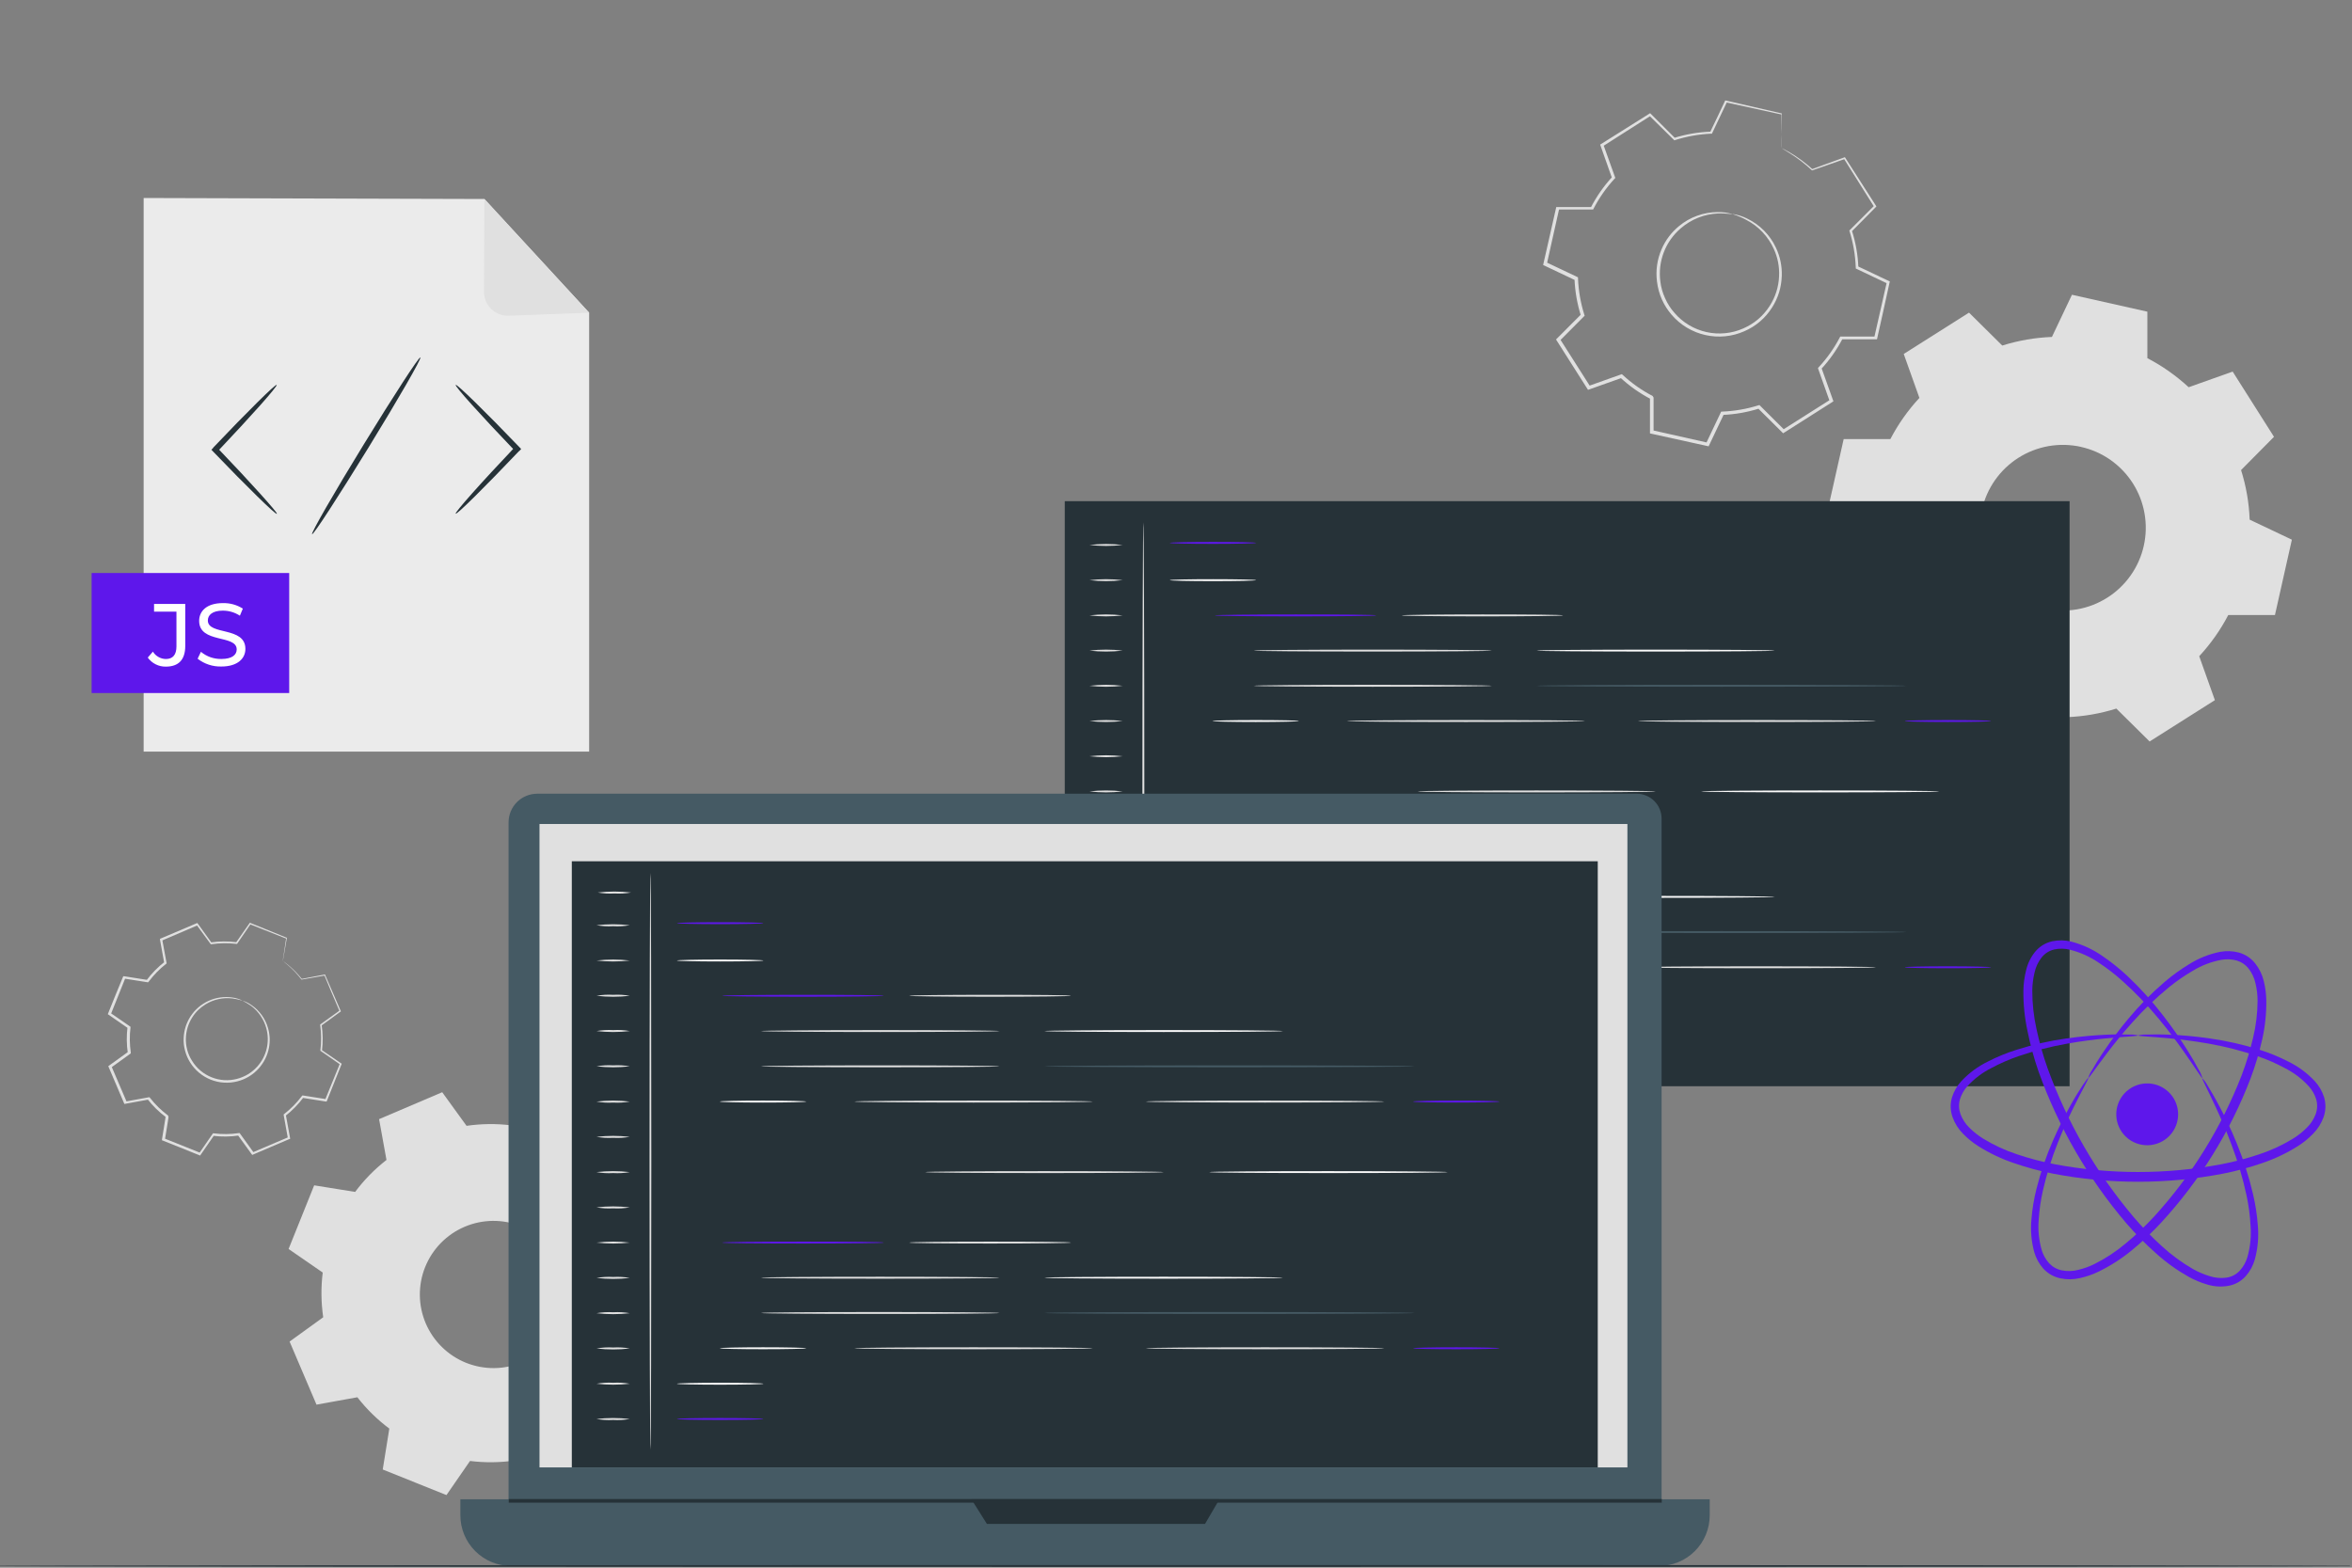 <svg xmlns="http://www.w3.org/2000/svg" xmlns:xlink="http://www.w3.org/1999/xlink" width="750" zoomAndPan="magnify" viewBox="0 0 562.5 375" height="500" preserveAspectRatio="xMidYMid meet" version="1.0"><rect x="0" y="0" width="562.5" height="375" fill="#808080" stroke="none"/><defs><clipPath id="9d6ab2039b"><path d="M 110 358 L 409 358 L 409 374.832 L 110 374.832 Z M 110 358 " clip-rule="nonzero"/></clipPath><clipPath id="efbb2d433c"><path d="M 0 374 L 562 374 L 562 374.832 L 0 374.832 Z M 0 374 " clip-rule="nonzero"/></clipPath></defs><path fill="#e0e0e0" d="M 513.586 85.688 C 517.176 87.562 520.457 89.875 523.434 92.625 L 533.961 88.887 L 543.844 104.488 L 535.969 112.441 C 537.188 116.305 537.871 120.258 538.027 124.305 L 548.121 129.094 L 544.074 147.117 L 532.91 147.117 C 531.031 150.711 528.715 153.996 525.961 156.969 L 529.707 167.48 L 514.098 177.367 L 506.141 169.496 C 502.297 170.703 498.363 171.383 494.34 171.547 L 489.547 181.637 L 471.508 177.59 L 471.508 166.43 C 467.906 164.555 464.613 162.242 461.633 159.488 L 451.102 163.234 L 441.211 147.629 L 449.098 139.68 C 447.883 135.816 447.195 131.859 447.027 127.812 L 436.879 123.059 L 440.93 105.035 L 452.094 105.035 C 453.969 101.441 456.285 98.16 459.043 95.184 L 455.293 84.672 L 470.906 74.785 L 478.859 82.656 C 482.727 81.441 486.684 80.758 490.734 80.598 L 495.523 70.508 L 513.559 74.555 L 513.559 85.715 Z M 497.672 106.891 C 497.039 106.75 496.398 106.641 495.754 106.562 C 495.109 106.484 494.465 106.438 493.816 106.422 C 493.164 106.406 492.516 106.422 491.871 106.473 C 491.223 106.52 490.578 106.602 489.941 106.711 C 489.301 106.824 488.668 106.965 488.043 107.141 C 487.418 107.312 486.801 107.52 486.195 107.754 C 485.59 107.984 484.996 108.25 484.418 108.543 C 483.84 108.836 483.273 109.156 482.727 109.504 C 482.18 109.852 481.648 110.223 481.137 110.625 C 480.625 111.023 480.137 111.445 479.664 111.895 C 479.195 112.344 478.75 112.812 478.324 113.305 C 477.902 113.797 477.504 114.309 477.129 114.84 C 476.758 115.371 476.41 115.918 476.09 116.484 C 475.77 117.047 475.48 117.625 475.219 118.219 C 474.957 118.812 474.723 119.418 474.52 120.035 C 474.316 120.652 474.145 121.277 474.004 121.91 C 473.859 122.543 473.75 123.18 473.672 123.824 C 473.594 124.469 473.547 125.117 473.531 125.766 C 473.516 126.414 473.531 127.062 473.578 127.707 C 473.629 128.355 473.707 129 473.82 129.637 C 473.93 130.277 474.074 130.91 474.246 131.535 C 474.422 132.16 474.625 132.773 474.859 133.379 C 475.094 133.984 475.355 134.578 475.648 135.156 C 475.941 135.734 476.262 136.301 476.609 136.848 C 476.957 137.395 477.332 137.926 477.73 138.438 C 478.129 138.949 478.555 139.438 479.004 139.906 C 479.449 140.379 479.922 140.824 480.414 141.246 C 480.906 141.672 481.414 142.07 481.945 142.441 C 482.477 142.816 483.027 143.164 483.59 143.48 C 484.156 143.801 484.734 144.094 485.328 144.355 C 485.922 144.617 486.527 144.852 487.145 145.055 C 487.762 145.258 488.387 145.43 489.02 145.57 C 489.652 145.711 490.293 145.824 490.938 145.902 C 491.582 145.98 492.227 146.027 492.879 146.043 C 493.527 146.059 494.176 146.043 494.82 145.996 C 495.469 145.945 496.113 145.867 496.754 145.758 C 497.391 145.645 498.023 145.504 498.652 145.328 C 499.277 145.156 499.891 144.953 500.496 144.719 C 501.102 144.484 501.695 144.223 502.277 143.93 C 502.855 143.637 503.418 143.316 503.969 142.969 C 504.516 142.625 505.047 142.25 505.559 141.852 C 506.07 141.449 506.562 141.027 507.031 140.578 C 507.5 140.133 507.949 139.664 508.371 139.172 C 508.797 138.68 509.195 138.168 509.566 137.637 C 509.941 137.105 510.289 136.559 510.609 135.996 C 510.93 135.43 511.219 134.852 511.48 134.258 C 511.746 133.664 511.98 133.059 512.184 132.445 C 512.387 131.828 512.559 131.203 512.699 130.57 C 512.844 129.938 512.953 129.297 513.031 128.652 C 513.109 128.008 513.16 127.363 513.176 126.715 C 513.188 126.066 513.172 125.418 513.125 124.77 C 513.078 124.121 512.996 123.477 512.887 122.84 C 512.773 122.199 512.633 121.566 512.457 120.941 C 512.285 120.316 512.082 119.699 511.848 119.094 C 511.613 118.488 511.348 117.898 511.055 117.316 C 510.766 116.738 510.445 116.176 510.098 115.625 C 509.75 115.078 509.375 114.547 508.973 114.035 C 508.574 113.523 508.152 113.035 507.703 112.566 C 507.254 112.094 506.785 111.648 506.293 111.227 C 505.801 110.801 505.289 110.402 504.758 110.027 C 504.227 109.656 503.676 109.309 503.113 108.988 C 502.547 108.672 501.969 108.379 501.375 108.117 C 500.781 107.855 500.176 107.621 499.559 107.418 C 498.941 107.215 498.316 107.043 497.68 106.902 Z M 497.672 106.891 " fill-opacity="1" fill-rule="evenodd"/><path fill="#e0e0e0" d="M 414.363 51.188 C 415.574 51.359 416.727 51.723 417.82 52.273 C 419.34 53 420.691 53.965 421.879 55.16 C 423.062 56.355 424.012 57.719 424.727 59.246 C 425.734 61.379 426.203 63.625 426.129 65.984 C 426.047 68.719 425.273 71.238 423.812 73.547 C 422.18 76.113 419.969 78.008 417.184 79.23 C 416.457 79.551 415.707 79.812 414.938 80.016 C 414.168 80.219 413.387 80.359 412.598 80.438 C 411.805 80.516 411.012 80.527 410.219 80.48 C 409.422 80.43 408.637 80.32 407.863 80.145 C 407.086 79.973 406.328 79.738 405.59 79.445 C 404.852 79.148 404.141 78.797 403.457 78.391 C 402.773 77.98 402.129 77.523 401.52 77.012 C 400.906 76.5 400.344 75.941 399.824 75.344 C 397.844 73.047 396.664 70.395 396.285 67.391 C 395.941 64.684 396.312 62.078 397.398 59.57 C 398.348 57.406 399.73 55.578 401.555 54.078 C 402.852 53.004 404.293 52.18 405.875 51.609 C 407.457 51.035 409.09 50.742 410.773 50.738 C 412 50.703 413.195 50.871 414.363 51.23 C 414.363 51.336 413.082 50.977 410.828 51.062 C 409.199 51.141 407.625 51.48 406.109 52.086 C 404.598 52.691 403.223 53.531 401.988 54.598 C 401.078 55.371 400.277 56.246 399.586 57.219 C 398.895 58.195 398.336 59.242 397.91 60.355 C 397.48 61.473 397.199 62.621 397.059 63.809 C 396.922 64.996 396.93 66.18 397.09 67.363 C 397.258 68.734 397.629 70.043 398.203 71.297 C 398.777 72.617 399.543 73.816 400.504 74.891 C 400.996 75.461 401.531 75.984 402.105 76.469 C 402.68 76.949 403.293 77.383 403.938 77.77 C 404.582 78.156 405.254 78.488 405.953 78.766 C 406.652 79.043 407.367 79.266 408.102 79.43 C 408.836 79.594 409.578 79.699 410.328 79.746 C 411.078 79.793 411.828 79.777 412.574 79.703 C 413.324 79.633 414.062 79.5 414.789 79.309 C 415.516 79.117 416.223 78.871 416.91 78.566 C 419.551 77.414 421.652 75.633 423.215 73.211 C 424.617 71.027 425.375 68.641 425.484 66.047 C 425.582 63.793 425.168 61.637 424.238 59.582 C 423.57 58.098 422.68 56.762 421.562 55.574 C 420.449 54.387 419.172 53.414 417.73 52.652 C 415.664 51.504 414.336 51.285 414.363 51.188 Z M 414.363 51.188 " fill-opacity="1" fill-rule="nonzero"/><path fill="#e0e0e0" d="M 426.105 35.531 C 426.094 35.359 426.094 35.184 426.105 35.012 C 426.105 34.629 426.105 34.125 426.105 33.457 C 426.105 32.023 426.078 29.961 426.023 27.27 L 426.129 27.402 L 412.789 24.488 L 413.031 24.371 L 409.492 31.828 L 409.43 31.973 L 409.281 31.973 C 406.312 32.105 403.414 32.617 400.582 33.516 L 400.422 33.57 L 400.309 33.445 L 394.449 27.668 L 394.82 27.668 L 383.328 34.992 L 383.461 34.605 C 384.344 37.008 385.273 39.656 386.246 42.371 L 386.316 42.562 L 386.164 42.723 C 384.156 44.898 382.473 47.297 381.109 49.922 L 381.012 50.117 L 372.543 50.117 L 372.914 49.828 C 371.977 54.004 370.969 58.52 369.941 63.141 L 369.723 62.699 L 377.176 66.234 L 377.395 66.332 L 377.395 66.641 C 377.516 69.59 378.02 72.473 378.906 75.289 L 378.988 75.527 L 378.809 75.695 L 372.992 81.543 L 373.047 81.031 C 375.363 84.68 377.848 88.586 380.355 92.516 L 379.863 92.348 L 387.633 89.586 L 387.879 89.496 L 388.066 89.664 C 390.227 91.672 392.617 93.355 395.234 94.719 L 395.465 95.09 L 395.465 103.324 L 395.137 102.906 L 408.461 105.902 L 407.992 106.125 C 409.168 103.621 410.348 101.141 411.527 98.684 L 411.641 98.453 L 411.891 98.453 C 414.84 98.34 417.727 97.84 420.543 96.953 L 420.781 96.883 L 420.957 97.059 L 426.793 102.879 L 426.273 102.863 L 437.762 95.582 L 437.605 96.035 C 436.668 93.383 435.758 90.812 434.848 88.27 L 434.777 88.047 L 434.926 87.879 C 436.941 85.715 438.637 83.324 440.008 80.703 L 440.105 80.512 L 448.574 80.512 L 448.23 80.785 C 449.289 76.102 450.297 71.684 451.246 67.48 L 451.422 67.84 L 443.988 64.309 L 443.82 64.227 L 443.82 63.988 C 443.711 61.027 443.215 58.133 442.332 55.305 L 442.281 55.145 L 442.406 55.023 L 448.238 49.199 L 448.238 49.508 L 440.988 37.961 L 441.211 38.031 L 433.422 40.754 L 433.344 40.754 L 433.281 40.691 C 431.648 39.16 429.879 37.801 427.977 36.617 L 426.562 35.734 C 426.402 35.648 426.246 35.555 426.094 35.453 C 426.27 35.512 426.438 35.586 426.598 35.672 C 426.926 35.84 427.41 36.098 428.047 36.469 C 429.988 37.617 431.793 38.949 433.457 40.469 L 433.324 40.469 L 441.078 37.652 L 441.219 37.598 L 441.301 37.73 L 448.656 49.219 L 448.762 49.387 L 448.621 49.527 C 446.852 51.293 444.926 53.254 442.82 55.395 L 442.883 55.109 C 443.801 57.984 444.324 60.93 444.445 63.945 L 444.277 63.68 L 451.738 67.215 L 451.969 67.328 L 451.906 67.574 C 451.023 71.789 449.988 76.207 448.957 80.891 L 448.895 81.164 L 440.363 81.164 L 440.691 80.969 C 439.297 83.652 437.574 86.102 435.52 88.32 L 435.598 87.941 C 436.5 90.484 437.426 93.074 438.375 95.707 L 438.473 96 L 438.215 96.168 L 426.723 103.473 L 426.449 103.641 L 426.227 103.418 L 420.375 97.605 L 420.781 97.703 C 417.906 98.617 414.957 99.133 411.941 99.25 L 412.305 99.02 L 408.77 106.469 L 408.629 106.77 L 408.301 106.688 L 394.934 103.746 L 394.605 103.676 L 394.605 103.34 C 394.605 101.973 394.605 100.602 394.605 99.23 L 394.605 95.105 C 395.059 95.848 394.73 95.309 394.828 95.477 C 392.148 94.074 389.695 92.344 387.473 90.289 L 387.898 90.379 L 380.102 93.145 L 379.781 93.25 L 379.605 92.969 L 372.312 81.48 L 372.137 81.207 L 372.367 80.969 L 378.191 75.129 L 378.094 75.547 C 377.188 72.668 376.676 69.723 376.555 66.711 L 376.777 67.055 L 369.332 63.52 L 369.051 63.387 L 369.121 63.078 L 372.125 49.828 L 372.188 49.527 L 380.738 49.527 L 380.418 49.719 C 381.812 47.004 383.539 44.527 385.609 42.281 L 385.535 42.637 L 382.777 34.832 L 382.691 34.586 L 382.922 34.445 L 394.449 27.199 L 394.652 27.078 L 394.82 27.246 C 396.879 29.285 398.867 31.301 400.637 33.066 L 400.352 32.996 C 403.23 32.098 406.18 31.598 409.191 31.492 L 408.98 31.625 C 410.27 28.977 411.473 26.449 412.516 24.203 L 412.586 24.047 L 412.754 24.047 L 426.016 27.113 L 426.121 27.113 L 426.121 27.219 C 426.121 29.867 426.105 31.906 426.07 33.332 C 426.07 34.004 426.07 34.523 426.07 34.914 C 426.094 35.117 426.105 35.324 426.105 35.531 Z M 426.105 35.531 " fill-opacity="1" fill-rule="nonzero"/><path fill="#e0e0e0" d="M 57.973 239.348 C 58.773 239.598 59.516 239.969 60.199 240.461 C 61.148 241.121 61.957 241.922 62.629 242.863 C 63.301 243.805 63.793 244.832 64.105 245.945 C 64.551 247.504 64.621 249.082 64.316 250.672 C 63.953 252.512 63.148 254.137 61.906 255.539 C 60.516 257.094 58.812 258.133 56.797 258.66 C 56.266 258.797 55.73 258.891 55.188 258.945 C 54.641 258.996 54.098 259.004 53.551 258.969 C 53.008 258.938 52.469 258.859 51.934 258.738 C 51.402 258.617 50.883 258.453 50.375 258.25 C 49.867 258.047 49.379 257.805 48.91 257.523 C 48.441 257.242 48 256.926 47.582 256.574 C 47.164 256.223 46.777 255.84 46.418 255.426 C 46.062 255.012 45.738 254.574 45.453 254.109 C 44.902 253.223 44.5 252.277 44.242 251.266 C 43.984 250.297 43.875 249.312 43.926 248.312 C 44 246.441 44.543 244.715 45.559 243.137 C 46.09 242.316 46.727 241.59 47.465 240.953 C 48.207 240.316 49.02 239.801 49.91 239.398 C 50.801 238.996 51.727 238.73 52.695 238.598 C 53.66 238.461 54.629 238.469 55.594 238.613 C 56.426 238.727 57.219 238.969 57.973 239.348 C 57.973 239.418 57.086 239.035 55.566 238.832 C 54.453 238.703 53.352 238.758 52.258 238.996 C 51.164 239.234 50.141 239.645 49.184 240.23 C 47.859 241.031 46.781 242.082 45.957 243.395 C 45.016 244.906 44.512 246.551 44.453 248.332 C 44.422 249.277 44.527 250.207 44.773 251.125 C 45.02 252.07 45.41 252.953 45.941 253.773 C 46.484 254.656 47.156 255.434 47.949 256.102 C 48.746 256.77 49.625 257.301 50.59 257.688 C 51.551 258.074 52.555 258.301 53.59 258.367 C 54.625 258.434 55.648 258.336 56.652 258.078 C 58.566 257.586 60.188 256.605 61.516 255.145 C 62.062 254.535 62.527 253.867 62.91 253.145 C 63.293 252.418 63.578 251.66 63.77 250.863 C 63.961 250.066 64.051 249.258 64.039 248.441 C 64.031 247.621 63.918 246.816 63.707 246.027 C 63.422 244.945 62.965 243.941 62.34 243.012 C 61.715 242.086 60.957 241.285 60.066 240.609 C 59.391 240.152 58.691 239.73 57.973 239.348 Z M 57.973 239.348 " fill-opacity="1" fill-rule="nonzero"/><path fill="#e0e0e0" d="M 67.66 230.023 C 67.645 229.91 67.645 229.797 67.66 229.68 C 67.66 229.414 67.738 229.07 67.809 228.621 C 67.949 227.648 68.156 226.242 68.43 224.434 L 68.48 224.531 L 59.773 221.086 L 59.941 221.031 C 58.977 222.453 57.898 224.016 56.75 225.703 L 56.688 225.785 L 56.582 225.785 C 54.559 225.539 52.543 225.57 50.527 225.871 L 50.414 225.871 L 50.344 225.777 L 47.035 221.254 L 47.273 221.324 L 38.672 225.016 L 38.805 224.77 C 39.125 226.492 39.477 228.383 39.832 230.336 L 39.832 230.477 L 39.715 230.562 C 38.137 231.805 36.746 233.23 35.543 234.84 L 35.457 234.965 L 35.305 234.965 L 29.711 234.082 L 29.992 233.922 C 28.895 236.652 27.719 239.602 26.508 242.613 L 26.41 242.297 L 31.07 245.512 L 31.211 245.602 L 31.211 245.77 C 30.969 247.781 30.992 249.789 31.281 251.793 L 31.281 251.961 L 31.148 252.07 L 26.562 255.383 L 26.652 255.047 L 30.336 263.66 L 30.02 263.492 L 35.586 262.477 L 35.766 262.477 L 35.871 262.609 C 37.117 264.207 38.551 265.609 40.176 266.824 C 40.23 266.945 40.07 266.551 40.289 267.105 L 40.289 267.371 L 40.23 267.723 L 40.121 268.422 L 39.895 269.828 C 39.742 270.754 39.594 271.691 39.441 272.609 L 39.266 272.301 L 47.965 275.789 L 47.617 275.898 L 50.836 271.242 L 50.934 271.098 L 51.109 271.098 C 53.125 271.355 55.133 271.332 57.141 271.039 L 57.309 271.039 L 57.406 271.168 L 60.719 275.766 L 60.395 275.668 L 69.012 272 L 68.852 272.293 C 68.516 270.402 68.18 268.547 67.844 266.727 L 67.844 266.566 L 67.969 266.477 C 69.57 265.227 70.984 263.793 72.203 262.168 L 72.293 262.043 L 72.441 262.043 L 78.027 262.926 L 77.762 263.066 L 81.301 254.391 L 81.379 254.656 L 76.73 251.422 L 76.625 251.352 L 76.625 251.23 C 76.875 249.211 76.855 247.191 76.57 245.176 L 76.57 245.062 L 76.668 245 L 81.266 241.695 L 81.211 241.898 C 79.797 238.559 78.559 235.715 77.57 233.277 L 77.711 233.348 L 72.133 234.328 L 72.078 234.328 L 72.078 234.285 C 71.145 233.066 70.098 231.953 68.941 230.945 L 68.059 230.203 C 67.855 230.043 67.766 229.965 67.773 229.953 L 68.082 230.168 C 68.285 230.316 68.598 230.547 68.969 230.863 C 70.152 231.859 71.23 232.961 72.195 234.168 L 72.098 234.168 L 77.668 233.109 L 77.762 233.109 L 77.762 233.207 L 81.477 241.801 L 81.531 241.926 L 81.422 242.004 L 76.844 245.336 L 76.922 245.16 C 77.23 247.219 77.258 249.277 77.004 251.344 L 76.914 251.148 L 81.582 254.355 L 81.734 254.453 L 81.66 254.613 C 80.566 257.371 79.406 260.25 78.188 263.316 L 78.117 263.492 L 77.922 263.492 L 72.336 262.609 L 72.574 262.512 C 71.336 264.176 69.898 265.648 68.262 266.93 L 68.359 266.672 C 68.695 268.504 69.031 270.359 69.375 272.238 L 69.375 272.449 L 69.137 272.496 L 60.516 276.18 L 60.32 276.27 L 60.191 276.09 L 56.867 271.504 L 57.133 271.621 C 55.07 271.922 53.008 271.945 50.941 271.691 L 51.207 271.566 C 50.148 273.105 49.074 274.656 47.992 276.223 L 47.867 276.418 L 47.656 276.328 L 38.957 272.84 L 38.742 272.762 L 38.742 272.531 L 39.195 269.746 L 39.414 268.344 L 39.531 267.645 L 39.582 267.293 L 39.582 266.957 C 39.805 267.504 39.645 267.105 39.691 267.23 C 38.02 265.992 36.547 264.551 35.27 262.91 L 35.543 263.016 L 29.973 264.031 L 29.746 264.074 L 29.656 263.863 C 28.391 260.902 27.145 257.98 25.988 255.25 L 25.898 255.035 L 26.074 254.906 L 30.672 251.59 L 30.559 251.867 C 30.262 249.805 30.242 247.746 30.496 245.68 L 30.609 245.945 L 25.961 242.723 L 25.785 242.598 L 25.863 242.402 C 27.074 239.383 28.258 236.438 29.398 233.719 L 29.48 233.523 L 29.684 233.523 L 35.27 234.406 L 35.031 234.504 C 36.273 232.84 37.715 231.367 39.355 230.086 L 39.266 230.316 C 38.91 228.371 38.574 226.473 38.258 224.75 L 38.258 224.574 L 38.426 224.504 L 47.043 220.844 L 47.195 220.785 L 47.293 220.918 L 50.598 225.512 L 50.422 225.43 C 52.48 225.137 54.543 225.125 56.609 225.387 L 56.449 225.457 L 59.688 220.82 L 59.758 220.723 L 59.863 220.766 L 68.535 224.301 L 68.605 224.301 L 68.605 224.371 L 67.891 228.504 C 67.809 228.957 67.738 229.309 67.695 229.574 C 67.699 229.727 67.688 229.875 67.66 230.023 Z M 67.66 230.023 " fill-opacity="1" fill-rule="nonzero"/><path fill="#e0e0e0" d="M 141.57 276.984 C 144.453 279.137 147 281.629 149.207 284.465 L 158.934 282.699 L 165.375 297.789 L 157.332 303.602 C 157.855 307.164 157.895 310.73 157.457 314.301 L 165.617 319.938 L 159.488 335.16 L 149.695 333.59 C 147.543 336.473 145.047 339.023 142.207 341.23 L 143.977 350.949 L 128.875 357.391 L 123.113 349.359 C 119.551 349.875 115.98 349.91 112.406 349.473 L 106.777 357.629 L 91.535 351.516 L 93.109 341.727 C 90.227 339.57 87.676 337.074 85.465 334.234 L 75.695 336 L 69.258 320.91 L 77.297 315.098 C 76.781 311.535 76.742 307.969 77.18 304.398 L 69.02 298.762 L 75.137 283.539 L 84.934 285.113 C 87.09 282.227 89.586 279.68 92.43 277.469 L 90.66 267.707 L 105.758 261.266 L 111.578 269.305 C 115.141 268.789 118.707 268.75 122.281 269.191 L 127.922 261.035 L 143.137 267.195 Z M 124.598 293.309 C 124.062 293.094 123.52 292.906 122.965 292.746 C 122.41 292.582 121.848 292.449 121.281 292.344 C 120.715 292.234 120.145 292.156 119.57 292.105 C 118.996 292.059 118.418 292.035 117.84 292.039 C 117.266 292.047 116.688 292.082 116.117 292.145 C 115.543 292.207 114.973 292.297 114.406 292.414 C 113.844 292.535 113.285 292.68 112.734 292.852 C 112.184 293.027 111.645 293.227 111.113 293.453 C 110.582 293.68 110.062 293.93 109.559 294.207 C 109.051 294.484 108.562 294.785 108.086 295.109 C 107.609 295.438 107.148 295.785 106.707 296.156 C 106.266 296.523 105.84 296.918 105.438 297.328 C 105.035 297.742 104.652 298.172 104.289 298.621 C 103.93 299.07 103.59 299.539 103.273 300.02 C 102.961 300.504 102.668 301 102.402 301.512 C 102.137 302.023 101.895 302.547 101.68 303.082 C 101.465 303.617 101.273 304.16 101.113 304.715 C 100.953 305.27 100.816 305.828 100.711 306.395 C 100.605 306.961 100.527 307.531 100.477 308.105 C 100.426 308.684 100.402 309.258 100.41 309.836 C 100.414 310.41 100.449 310.984 100.512 311.559 C 100.574 312.133 100.664 312.703 100.785 313.266 C 100.902 313.832 101.047 314.387 101.223 314.938 C 101.395 315.488 101.594 316.027 101.82 316.559 C 102.047 317.09 102.301 317.605 102.578 318.113 C 102.855 318.617 103.156 319.109 103.48 319.586 C 103.809 320.062 104.156 320.52 104.527 320.961 C 104.898 321.402 105.289 321.828 105.703 322.23 C 106.113 322.633 106.547 323.016 106.996 323.379 C 107.445 323.738 107.91 324.078 108.395 324.391 C 108.879 324.707 109.375 324.996 109.887 325.266 C 110.398 325.531 110.922 325.77 111.457 325.988 C 111.992 326.203 112.539 326.391 113.094 326.551 C 113.645 326.711 114.207 326.848 114.773 326.953 C 115.34 327.059 115.91 327.137 116.488 327.188 C 117.062 327.238 117.637 327.262 118.215 327.254 C 118.793 327.25 119.367 327.215 119.941 327.152 C 120.516 327.09 121.082 327 121.648 326.879 C 122.211 326.762 122.77 326.617 123.32 326.441 C 123.871 326.27 124.41 326.07 124.941 325.844 C 125.473 325.617 125.992 325.363 126.496 325.086 C 127.004 324.809 127.496 324.508 127.973 324.184 C 128.445 323.855 128.906 323.508 129.348 323.137 C 129.789 322.77 130.215 322.375 130.617 321.965 C 131.02 321.551 131.402 321.121 131.766 320.672 C 132.125 320.223 132.465 319.754 132.781 319.273 C 133.094 318.789 133.387 318.293 133.652 317.781 C 133.918 317.27 134.16 316.746 134.375 316.211 C 134.59 315.676 134.777 315.133 134.941 314.578 C 135.102 314.023 135.234 313.465 135.34 312.898 C 135.449 312.332 135.527 311.762 135.578 311.188 C 135.629 310.613 135.648 310.035 135.645 309.461 C 135.637 308.883 135.602 308.309 135.539 307.734 C 135.477 307.16 135.387 306.594 135.27 306.027 C 135.148 305.465 135.004 304.906 134.832 304.359 C 134.656 303.809 134.457 303.266 134.23 302.738 C 134.004 302.207 133.754 301.688 133.477 301.184 C 133.199 300.68 132.895 300.188 132.57 299.711 C 132.246 299.234 131.898 298.777 131.527 298.336 C 131.156 297.891 130.766 297.469 130.352 297.066 C 129.941 296.664 129.508 296.281 129.059 295.918 C 128.609 295.559 128.145 295.219 127.66 294.906 C 127.176 294.59 126.68 294.301 126.168 294.031 C 125.656 293.766 125.133 293.527 124.598 293.309 Z M 124.598 293.309 " fill-opacity="1" fill-rule="evenodd"/><path fill="#ebebeb" d="M 140.898 179.797 L 34.352 179.797 L 34.352 47.363 L 115.855 47.602 L 140.898 74.785 Z M 140.898 179.797 " fill-opacity="1" fill-rule="nonzero"/><path fill="#263238" d="M 66.219 122.918 C 66.086 123.051 64.316 121.453 61.57 118.766 C 58.82 116.082 55.078 112.301 51.012 108.059 L 50.562 107.582 L 51.012 107.105 L 51.012 107.059 C 55.062 102.793 58.785 98.977 61.535 96.262 C 64.281 93.551 66.043 91.934 66.176 92.066 C 66.309 92.199 64.805 94.047 62.242 96.934 C 59.676 99.824 56.051 103.738 52.012 108.016 L 51.969 108.016 L 51.969 107.105 C 56.035 111.344 59.648 115.23 62.223 118.094 C 64.797 120.957 66.359 122.785 66.219 122.918 Z M 66.219 122.918 " fill-opacity="1" fill-rule="nonzero"/><path fill="#263238" d="M 108.977 92.066 C 109.117 91.934 110.887 93.535 113.637 96.219 C 116.387 98.906 120.125 102.688 124.184 106.926 L 124.641 107.402 L 124.191 107.883 L 124.148 107.883 C 120.09 112.156 116.367 115.965 113.629 118.676 C 110.887 121.391 109.117 123.008 108.977 122.875 C 108.836 122.742 110.355 120.895 112.922 118.008 C 115.484 115.117 119.109 111.203 123.141 106.938 L 123.141 106.883 L 123.141 107.836 C 119.082 103.598 115.457 99.707 112.887 96.855 C 110.312 94 108.844 92.199 108.977 92.066 Z M 108.977 92.066 " fill-opacity="1" fill-rule="nonzero"/><path fill="#263238" d="M 74.633 127.785 C 74.316 127.594 79.84 117.961 87.012 106.281 C 94.18 94.602 100.207 85.301 100.535 85.504 C 100.863 85.707 95.336 95.328 88.16 107.008 C 80.98 118.688 74.961 127.988 74.633 127.785 Z M 74.633 127.785 " fill-opacity="1" fill-rule="nonzero"/><path fill="#e0e0e0" d="M 115.848 47.609 L 115.75 69.793 C 115.746 70.176 115.785 70.555 115.859 70.93 C 115.934 71.305 116.047 71.668 116.195 72.023 C 116.344 72.375 116.523 72.711 116.738 73.027 C 116.953 73.344 117.199 73.633 117.473 73.902 C 117.75 74.168 118.047 74.406 118.367 74.613 C 118.691 74.82 119.031 74.992 119.387 75.133 C 119.742 75.27 120.109 75.371 120.488 75.438 C 120.863 75.504 121.246 75.531 121.629 75.52 L 140.898 74.805 Z M 115.848 47.609 " fill-opacity="1" fill-rule="nonzero"/><path fill="#5e17eb" d="M 21.914 137.07 L 69.164 137.07 L 69.164 165.777 L 21.914 165.777 Z M 21.914 137.07 " fill-opacity="1" fill-rule="nonzero"/><path fill="#ffffff" d="M 35.34 157.297 L 36.57 155.875 C 36.898 156.414 37.34 156.84 37.891 157.152 C 38.438 157.465 39.031 157.629 39.664 157.641 C 41.332 157.641 42.199 156.625 42.199 154.629 L 42.199 146.305 L 36.844 146.305 L 36.844 144.469 L 44.305 144.469 L 44.305 154.52 C 44.305 157.824 42.695 159.461 39.664 159.461 C 38.809 159.477 38 159.293 37.234 158.91 C 36.469 158.527 35.84 157.988 35.34 157.297 Z M 35.34 157.297 " fill-opacity="1" fill-rule="nonzero"/><path fill="#ffffff" d="M 47.266 157.57 L 48.051 155.918 C 49.473 157.078 51.105 157.648 52.941 157.633 C 55.512 157.633 56.609 156.633 56.609 155.344 C 56.609 151.719 47.629 154.008 47.629 148.504 C 47.629 146.215 49.395 144.266 53.305 144.266 C 55.023 144.234 56.617 144.672 58.078 145.582 L 57.371 147.277 C 56.133 146.48 54.777 146.074 53.305 146.066 C 50.785 146.066 49.707 147.125 49.707 148.418 C 49.707 152.039 58.688 149.777 58.688 155.219 C 58.688 157.48 56.867 159.434 52.941 159.434 C 51.914 159.461 50.914 159.316 49.941 158.996 C 48.965 158.676 48.074 158.199 47.266 157.57 Z M 47.266 157.57 " fill-opacity="1" fill-rule="nonzero"/><path fill="#263238" d="M 254.652 119.887 L 494.957 119.887 L 494.957 259.836 L 254.652 259.836 Z M 254.652 119.887 " fill-opacity="1" fill-rule="nonzero"/><path fill="#e0e0e0" d="M 273.445 252.793 C 273.32 252.793 273.215 224.176 273.215 188.879 C 273.215 153.586 273.34 124.949 273.445 124.949 C 273.551 124.949 273.676 153.559 273.676 188.863 C 273.676 224.168 273.578 252.793 273.445 252.793 Z M 273.445 252.793 " fill-opacity="1" fill-rule="nonzero"/><path fill="#e0e0e0" d="M 268.504 130.359 C 265.852 130.664 263.199 130.664 260.547 130.359 C 263.199 130.051 265.852 130.051 268.504 130.359 Z M 268.504 130.359 " fill-opacity="1" fill-rule="nonzero"/><path fill="#e0e0e0" d="M 268.504 138.777 C 265.852 139.086 263.199 139.086 260.547 138.777 C 263.199 138.469 265.852 138.469 268.504 138.777 Z M 268.504 138.777 " fill-opacity="1" fill-rule="nonzero"/><path fill="#e0e0e0" d="M 268.504 147.207 C 265.852 147.512 263.199 147.512 260.547 147.207 C 263.199 146.898 265.852 146.898 268.504 147.207 Z M 268.504 147.207 " fill-opacity="1" fill-rule="nonzero"/><path fill="#e0e0e0" d="M 268.504 155.625 C 265.852 155.934 263.199 155.934 260.547 155.625 C 263.199 155.32 265.852 155.32 268.504 155.625 Z M 268.504 155.625 " fill-opacity="1" fill-rule="nonzero"/><path fill="#e0e0e0" d="M 268.504 164.047 C 265.852 164.352 263.199 164.352 260.547 164.047 C 263.199 163.738 265.852 163.738 268.504 164.047 Z M 268.504 164.047 " fill-opacity="1" fill-rule="nonzero"/><path fill="#e0e0e0" d="M 268.504 172.473 C 265.852 172.781 263.199 172.781 260.547 172.473 C 263.199 172.168 265.852 172.168 268.504 172.473 Z M 268.504 172.473 " fill-opacity="1" fill-rule="nonzero"/><path fill="#e0e0e0" d="M 268.504 180.895 C 265.852 181.199 263.199 181.199 260.547 180.895 C 263.199 180.586 265.852 180.586 268.504 180.895 Z M 268.504 180.895 " fill-opacity="1" fill-rule="nonzero"/><path fill="#e0e0e0" d="M 268.504 189.312 C 265.852 189.621 263.199 189.621 260.547 189.312 C 263.199 189.008 265.852 189.008 268.504 189.312 Z M 268.504 189.312 " fill-opacity="1" fill-rule="nonzero"/><path fill="#e0e0e0" d="M 268.504 197.742 C 265.852 198.051 263.199 198.051 260.547 197.742 C 263.199 197.434 265.852 197.434 268.504 197.742 Z M 268.504 197.742 " fill-opacity="1" fill-rule="nonzero"/><path fill="#e0e0e0" d="M 268.504 206.16 C 265.852 206.469 263.199 206.469 260.547 206.16 C 263.199 205.855 265.852 205.855 268.504 206.16 Z M 268.504 206.16 " fill-opacity="1" fill-rule="nonzero"/><path fill="#e0e0e0" d="M 268.504 214.582 C 265.852 214.891 263.199 214.891 260.547 214.582 C 263.199 214.273 265.852 214.273 268.504 214.582 Z M 268.504 214.582 " fill-opacity="1" fill-rule="nonzero"/><path fill="#e0e0e0" d="M 268.504 223.02 C 265.852 223.328 263.199 223.328 260.547 223.02 C 263.199 222.711 265.852 222.711 268.504 223.02 Z M 268.504 223.02 " fill-opacity="1" fill-rule="nonzero"/><path fill="#e0e0e0" d="M 268.504 231.43 C 265.852 231.738 263.199 231.738 260.547 231.43 C 263.199 231.121 265.852 231.121 268.504 231.43 Z M 268.504 231.43 " fill-opacity="1" fill-rule="nonzero"/><path fill="#e0e0e0" d="M 268.504 239.852 C 265.852 240.156 263.199 240.156 260.547 239.852 C 263.199 239.543 265.852 239.543 268.504 239.852 Z M 268.504 239.852 " fill-opacity="1" fill-rule="nonzero"/><path fill="#e0e0e0" d="M 268.504 248.277 C 265.852 248.586 263.199 248.586 260.547 248.277 C 263.199 247.973 265.852 247.973 268.504 248.277 Z M 268.504 248.277 " fill-opacity="1" fill-rule="nonzero"/><path fill="#5e17eb" d="M 300.406 129.863 C 300.406 129.988 295.785 130.094 290.082 130.094 C 284.379 130.094 279.75 129.988 279.75 129.863 C 279.75 129.738 284.371 129.633 290.082 129.633 C 295.793 129.633 300.406 129.73 300.406 129.863 Z M 300.406 129.863 " fill-opacity="1" fill-rule="nonzero"/><path fill="#5e17eb" d="M 300.406 248.277 C 300.406 248.402 295.785 248.508 290.082 248.508 C 284.379 248.508 279.75 248.402 279.75 248.277 C 279.75 248.156 284.371 248.047 290.082 248.047 C 295.793 248.047 300.406 248.145 300.406 248.277 Z M 300.406 248.277 " fill-opacity="1" fill-rule="nonzero"/><path fill="#5e17eb" d="M 329.172 147.207 C 329.172 147.328 320.52 147.438 309.848 147.438 C 299.18 147.438 290.523 147.328 290.523 147.207 C 290.523 147.082 299.18 146.977 309.848 146.977 C 320.52 146.977 329.172 147.039 329.172 147.207 Z M 329.172 147.207 " fill-opacity="1" fill-rule="nonzero"/><path fill="#e0e0e0" d="M 373.852 147.207 C 373.852 147.328 365.203 147.438 354.535 147.438 C 343.863 147.438 335.211 147.328 335.211 147.207 C 335.211 147.082 343.855 146.977 354.535 146.977 C 365.215 146.977 373.852 147.039 373.852 147.207 Z M 373.852 147.207 " fill-opacity="1" fill-rule="nonzero"/><path fill="#e0e0e0" d="M 356.781 155.625 C 356.781 155.75 344.023 155.855 328.309 155.855 C 312.59 155.855 299.824 155.75 299.824 155.625 C 299.824 155.504 312.57 155.395 328.309 155.395 C 344.043 155.395 356.781 155.504 356.781 155.625 Z M 356.781 155.625 " fill-opacity="1" fill-rule="nonzero"/><path fill="#e0e0e0" d="M 356.781 164.047 C 356.781 164.18 344.023 164.273 328.309 164.273 C 312.59 164.273 299.859 164.18 299.859 164.047 C 299.859 163.914 312.605 163.816 328.344 163.816 C 344.078 163.816 356.781 163.922 356.781 164.047 Z M 356.781 164.047 " fill-opacity="1" fill-rule="nonzero"/><path fill="#e0e0e0" d="M 395.977 189.312 C 395.977 189.445 383.23 189.543 367.504 189.543 C 351.777 189.543 339.031 189.445 339.031 189.312 C 339.031 189.18 351.777 189.082 367.504 189.082 C 383.23 189.082 395.977 189.191 395.977 189.312 Z M 395.977 189.312 " fill-opacity="1" fill-rule="nonzero"/><path fill="#e0e0e0" d="M 379.066 172.473 C 379.066 172.598 366.309 172.703 350.594 172.703 C 334.875 172.703 322.109 172.598 322.109 172.473 C 322.109 172.352 334.855 172.246 350.594 172.246 C 366.328 172.246 379.066 172.34 379.066 172.473 Z M 379.066 172.473 " fill-opacity="1" fill-rule="nonzero"/><path fill="#e0e0e0" d="M 448.656 172.473 C 448.656 172.598 435.906 172.703 420.18 172.703 C 404.453 172.703 391.707 172.598 391.707 172.473 C 391.707 172.352 404.453 172.246 420.18 172.246 C 435.906 172.246 448.656 172.34 448.656 172.473 Z M 448.656 172.473 " fill-opacity="1" fill-rule="nonzero"/><path fill="#fafafa" d="M 424.449 155.625 C 424.449 155.75 411.703 155.855 395.977 155.855 C 380.25 155.855 367.504 155.75 367.504 155.625 C 367.504 155.504 380.25 155.395 395.977 155.395 C 411.703 155.395 424.449 155.504 424.449 155.625 Z M 424.449 155.625 " fill-opacity="1" fill-rule="nonzero"/><path fill="#fafafa" d="M 463.797 189.312 C 463.797 189.445 451.043 189.543 435.324 189.543 C 419.605 189.543 406.824 189.445 406.824 189.312 C 406.824 189.18 419.57 189.082 435.305 189.082 C 451.043 189.082 463.797 189.191 463.797 189.312 Z M 463.797 189.312 " fill-opacity="1" fill-rule="nonzero"/><path fill="#455a64" d="M 455.938 164.047 C 455.938 164.18 436.137 164.273 411.738 164.273 C 387.34 164.273 367.539 164.18 367.539 164.047 C 367.539 163.914 387.332 163.816 411.738 163.816 C 436.145 163.816 455.938 163.922 455.938 164.047 Z M 455.938 164.047 " fill-opacity="1" fill-rule="nonzero"/><path fill="#fafafa" d="M 300.406 138.777 C 300.406 138.91 295.785 139.008 290.082 139.008 C 284.379 139.008 279.75 138.91 279.75 138.777 C 279.75 138.645 284.371 138.547 290.082 138.547 C 295.793 138.547 300.406 138.652 300.406 138.777 Z M 300.406 138.777 " fill-opacity="1" fill-rule="nonzero"/><path fill="#fafafa" d="M 300.406 239.852 C 300.406 239.98 295.785 240.078 290.082 240.078 C 284.379 240.078 279.75 239.98 279.75 239.852 C 279.75 239.719 284.371 239.621 290.082 239.621 C 295.793 239.621 300.406 239.727 300.406 239.852 Z M 300.406 239.852 " fill-opacity="1" fill-rule="nonzero"/><path fill="#fafafa" d="M 310.637 172.473 C 310.637 172.598 306.012 172.703 300.309 172.703 C 294.609 172.703 289.984 172.598 289.984 172.473 C 289.984 172.352 294.609 172.246 300.309 172.246 C 306.012 172.246 310.637 172.34 310.637 172.473 Z M 310.637 172.473 " fill-opacity="1" fill-rule="nonzero"/><path fill="#5e17eb" d="M 476.172 172.473 C 476.172 172.598 471.551 172.703 465.848 172.703 C 460.148 172.703 455.523 172.598 455.523 172.473 C 455.523 172.352 460.148 172.246 465.848 172.246 C 471.551 172.246 476.172 172.34 476.172 172.473 Z M 476.172 172.473 " fill-opacity="1" fill-rule="nonzero"/><path fill="#5e17eb" d="M 329.172 206.109 C 329.172 206.242 320.52 206.34 309.848 206.34 C 299.18 206.34 290.523 206.242 290.523 206.109 C 290.523 205.977 299.18 205.879 309.848 205.879 C 320.52 205.879 329.172 205.984 329.172 206.109 Z M 329.172 206.109 " fill-opacity="1" fill-rule="nonzero"/><path fill="#e0e0e0" d="M 373.852 206.109 C 373.852 206.242 365.203 206.34 354.535 206.34 C 343.863 206.34 335.219 206.234 335.219 206.109 C 335.219 205.984 343.863 205.879 354.543 205.879 C 365.223 205.879 373.852 205.984 373.852 206.109 Z M 373.852 206.109 " fill-opacity="1" fill-rule="nonzero"/><path fill="#e0e0e0" d="M 356.781 214.539 C 356.781 214.66 344.023 214.766 328.309 214.766 C 312.59 214.766 299.859 214.66 299.859 214.539 C 299.859 214.414 312.605 214.309 328.344 214.309 C 344.078 214.309 356.781 214.406 356.781 214.539 Z M 356.781 214.539 " fill-opacity="1" fill-rule="nonzero"/><path fill="#e0e0e0" d="M 356.781 222.957 C 356.781 223.082 344.023 223.188 328.309 223.188 C 312.59 223.188 299.824 223.082 299.824 222.957 C 299.824 222.832 312.57 222.727 328.309 222.727 C 344.043 222.727 356.781 222.832 356.781 222.957 Z M 356.781 222.957 " fill-opacity="1" fill-rule="nonzero"/><path fill="#e0e0e0" d="M 379.066 231.379 C 379.066 231.508 366.309 231.605 350.594 231.605 C 334.875 231.605 322.109 231.508 322.109 231.379 C 322.109 231.246 334.855 231.148 350.594 231.148 C 366.328 231.148 379.066 231.254 379.066 231.379 Z M 379.066 231.379 " fill-opacity="1" fill-rule="nonzero"/><path fill="#e0e0e0" d="M 448.656 231.379 C 448.656 231.508 435.906 231.605 420.18 231.605 C 404.453 231.605 391.707 231.508 391.707 231.379 C 391.707 231.246 404.453 231.148 420.18 231.148 C 435.906 231.148 448.656 231.254 448.656 231.379 Z M 448.656 231.379 " fill-opacity="1" fill-rule="nonzero"/><path fill="#fafafa" d="M 424.449 214.539 C 424.449 214.66 411.703 214.766 395.977 214.766 C 380.25 214.766 367.504 214.66 367.504 214.539 C 367.504 214.414 380.25 214.309 395.977 214.309 C 411.703 214.309 424.449 214.406 424.449 214.539 Z M 424.449 214.539 " fill-opacity="1" fill-rule="nonzero"/><path fill="#455a64" d="M 455.938 222.957 C 455.938 223.082 436.137 223.188 411.738 223.188 C 387.34 223.188 367.539 223.082 367.539 222.957 C 367.539 222.832 387.332 222.727 411.738 222.727 C 436.145 222.727 455.938 222.832 455.938 222.957 Z M 455.938 222.957 " fill-opacity="1" fill-rule="nonzero"/><path fill="#fafafa" d="M 310.637 231.379 C 310.637 231.508 306.012 231.605 300.309 231.605 C 294.609 231.605 289.984 231.508 289.984 231.379 C 289.984 231.246 294.609 231.148 300.309 231.148 C 306.012 231.148 310.637 231.254 310.637 231.379 Z M 310.637 231.379 " fill-opacity="1" fill-rule="nonzero"/><path fill="#5e17eb" d="M 476.172 231.379 C 476.172 231.508 471.551 231.605 465.848 231.605 C 460.148 231.605 455.523 231.508 455.523 231.379 C 455.523 231.246 460.148 231.148 465.848 231.148 C 471.551 231.148 476.172 231.254 476.172 231.379 Z M 476.172 231.379 " fill-opacity="1" fill-rule="nonzero"/><path fill="#5e17eb" d="M 526.738 257.898 C 526.57 257.996 525.078 255.516 522.062 251.254 C 520.559 249.125 518.66 246.562 516.297 243.719 C 513.637 240.496 510.754 237.492 507.645 234.699 C 505.852 233.082 503.949 231.609 501.934 230.281 C 499.812 228.832 497.504 227.797 495.012 227.172 C 493.773 226.871 492.527 226.855 491.281 227.117 C 490.043 227.422 489.031 228.07 488.238 229.07 C 487.41 230.145 486.855 231.348 486.57 232.676 C 486.23 234.09 486.055 235.523 486.039 236.977 C 486.039 240.074 486.375 243.133 487.047 246.156 C 487.727 249.344 488.609 252.473 489.699 255.539 C 494.445 268.609 501.297 280.465 510.25 291.102 C 512.363 293.582 514.629 295.918 517.039 298.109 C 519.324 300.203 521.809 302.023 524.492 303.578 C 525.766 304.285 527.098 304.852 528.488 305.273 C 529.781 305.684 531.102 305.801 532.449 305.625 C 533.711 305.441 534.781 304.883 535.656 303.957 C 536.512 303.016 537.121 301.934 537.48 300.715 C 538.184 298.246 538.438 295.73 538.238 293.168 C 538.109 290.762 537.793 288.379 537.293 286.02 C 536.418 281.934 535.238 277.934 533.758 274.023 C 532.477 270.559 531.203 267.637 530.113 265.27 C 527.934 260.523 526.527 257.996 526.695 257.898 C 527.18 258.418 527.594 258.988 527.934 259.613 C 528.656 260.789 529.699 262.547 530.918 264.871 C 532.141 267.195 533.57 270.094 534.961 273.555 C 536.578 277.496 537.871 281.539 538.84 285.688 C 539.41 288.117 539.785 290.574 539.973 293.062 C 540.227 295.848 539.988 298.59 539.254 301.289 C 538.824 302.797 538.086 304.137 537.047 305.309 C 535.879 306.574 534.441 307.344 532.742 307.613 C 531.098 307.863 529.48 307.75 527.887 307.27 C 526.348 306.82 524.871 306.207 523.469 305.434 C 520.621 303.832 517.988 301.941 515.566 299.75 C 513.047 297.512 510.691 295.117 508.492 292.566 C 503.938 287.211 499.898 281.492 496.379 275.402 C 492.855 269.316 489.91 262.965 487.543 256.344 C 486.441 253.164 485.555 249.926 484.891 246.625 C 484.199 243.422 483.875 240.184 483.91 236.906 C 483.941 235.297 484.156 233.711 484.547 232.145 C 484.922 230.516 485.629 229.043 486.668 227.727 C 487.758 226.398 489.145 225.539 490.82 225.156 C 492.359 224.84 493.895 224.871 495.418 225.254 C 498.121 225.969 500.613 227.133 502.898 228.742 C 504.961 230.152 506.902 231.707 508.73 233.41 C 511.852 236.348 514.715 239.516 517.324 242.914 C 519.621 245.875 521.426 248.535 522.832 250.754 C 524.238 252.969 525.246 254.754 525.891 255.973 C 526.258 256.578 526.539 257.219 526.738 257.898 Z M 526.738 257.898 " fill-opacity="1" fill-rule="nonzero"/><path fill="#5e17eb" d="M 499.441 257.848 C 499.598 257.945 498.168 260.355 495.906 264.914 C 494.789 267.176 493.48 269.977 492.164 273.301 C 490.66 277.051 489.461 280.895 488.566 284.836 C 488.051 287.109 487.723 289.406 487.578 291.73 C 487.367 294.199 487.605 296.625 488.285 299.008 C 488.641 300.191 489.23 301.242 490.051 302.164 C 490.895 303.062 491.922 303.633 493.129 303.879 C 494.418 304.129 495.699 304.094 496.973 303.77 C 498.344 303.453 499.656 302.984 500.918 302.355 C 503.59 301.012 506.074 299.375 508.367 297.453 C 510.797 295.445 513.074 293.285 515.211 290.969 C 519.703 286.039 523.703 280.738 527.215 275.066 C 530.727 269.398 533.688 263.453 536.102 257.238 C 537.223 254.293 538.137 251.285 538.848 248.215 C 539.547 245.312 539.902 242.367 539.918 239.383 C 539.914 237.977 539.75 236.594 539.422 235.23 C 539.141 233.945 538.602 232.781 537.805 231.738 C 537.047 230.766 536.074 230.105 534.891 229.75 C 533.699 229.434 532.496 229.379 531.281 229.594 C 528.848 230.047 526.566 230.914 524.449 232.199 C 522.438 233.371 520.527 234.695 518.719 236.164 C 515.594 238.727 512.684 241.516 509.996 244.531 C 507.609 247.184 505.68 249.613 504.152 251.602 C 501.094 255.613 499.574 257.969 499.414 257.875 C 499.613 257.211 499.91 256.598 500.297 256.027 C 500.961 254.871 501.977 253.172 503.418 251.078 C 505.16 248.52 507.023 246.051 509.016 243.676 C 511.652 240.504 514.543 237.574 517.676 234.895 C 519.516 233.316 521.469 231.902 523.539 230.652 C 525.836 229.207 528.316 228.215 530.98 227.684 C 532.465 227.418 533.941 227.469 535.402 227.844 C 536.992 228.293 538.305 229.164 539.344 230.449 C 540.34 231.711 541.027 233.125 541.402 234.691 C 541.781 236.211 541.98 237.754 542.004 239.32 C 542.043 242.465 541.715 245.57 541.023 248.641 C 540.309 251.816 539.383 254.926 538.238 257.969 C 535.801 264.336 532.785 270.414 529.195 276.207 C 525.605 282 521.504 287.406 516.891 292.426 C 514.688 294.809 512.328 297.031 509.82 299.09 C 507.367 301.102 504.715 302.805 501.863 304.195 C 500.449 304.875 498.977 305.387 497.441 305.723 C 495.875 306.09 494.305 306.109 492.73 305.777 C 491.117 305.422 489.754 304.637 488.637 303.418 C 487.641 302.273 486.93 300.969 486.508 299.512 C 485.801 296.902 485.578 294.254 485.844 291.562 C 486.043 289.148 486.438 286.77 487.027 284.422 C 488.031 280.418 489.363 276.527 491.023 272.75 C 492.262 269.914 493.637 267.145 495.152 264.445 C 496.391 262.219 497.453 260.559 498.195 259.445 C 498.938 258.332 499.371 257.801 499.441 257.848 Z M 499.441 257.848 " fill-opacity="1" fill-rule="nonzero"/><path fill="#5e17eb" d="M 511.348 247.676 C 511.348 247.871 508.535 247.918 503.508 248.402 C 500.996 248.648 497.93 249.02 494.41 249.641 C 490.426 250.34 486.523 251.348 482.699 252.66 C 480.496 253.422 478.371 254.348 476.316 255.445 C 474.102 256.559 472.16 258.031 470.488 259.859 C 469.672 260.781 469.082 261.828 468.723 263.008 C 468.402 264.199 468.457 265.379 468.879 266.539 C 469.352 267.766 470.055 268.836 470.992 269.758 C 471.988 270.746 473.082 271.613 474.273 272.355 C 476.824 273.918 479.52 275.168 482.363 276.109 C 485.352 277.117 488.395 277.918 491.492 278.512 C 498.051 279.738 504.664 280.348 511.336 280.348 C 518.004 280.348 524.617 279.738 531.176 278.512 C 534.273 277.922 537.32 277.125 540.309 276.117 C 543.152 275.18 545.852 273.93 548.406 272.363 C 549.598 271.621 550.691 270.754 551.684 269.766 C 552.621 268.848 553.328 267.773 553.797 266.551 C 554.223 265.387 554.277 264.211 553.957 263.016 C 553.598 261.836 553.008 260.789 552.188 259.871 C 550.516 258.039 548.574 256.566 546.363 255.453 C 544.312 254.348 542.184 253.422 539.98 252.668 C 536.156 251.355 532.25 250.352 528.27 249.648 C 524.73 249.027 521.684 248.66 519.172 248.41 C 514.141 247.926 511.332 247.879 511.34 247.688 C 512.008 247.512 512.684 247.441 513.371 247.473 C 514.707 247.43 516.688 247.402 519.234 247.52 C 521.777 247.633 524.883 247.871 528.473 248.402 C 532.559 248.977 536.57 249.887 540.504 251.141 C 542.809 251.879 545.039 252.797 547.195 253.898 C 549.637 255.086 551.785 256.676 553.637 258.66 C 554.656 259.785 555.391 261.07 555.84 262.52 C 556.289 264.109 556.242 265.68 555.699 267.238 C 555.148 268.754 554.309 270.082 553.168 271.223 C 552.078 272.348 550.871 273.328 549.547 274.164 C 546.863 275.852 544.023 277.203 541.023 278.219 C 537.949 279.285 534.812 280.129 531.617 280.754 C 524.918 282.039 518.156 282.684 511.336 282.684 C 504.512 282.684 497.75 282.039 491.051 280.754 C 487.855 280.129 484.723 279.285 481.645 278.219 C 478.645 277.203 475.805 275.852 473.125 274.164 C 471.801 273.328 470.59 272.348 469.5 271.223 C 468.359 270.082 467.52 268.754 466.973 267.238 C 466.426 265.68 466.379 264.109 466.828 262.52 C 467.281 261.074 468.016 259.785 469.031 258.66 C 470.887 256.676 473.031 255.086 475.477 253.898 C 477.629 252.797 479.859 251.879 482.168 251.148 C 486.098 249.891 490.109 248.973 494.199 248.402 C 497.789 247.891 500.898 247.652 503.438 247.52 C 505.973 247.387 507.961 247.43 509.297 247.473 C 509.992 247.441 510.676 247.508 511.348 247.676 Z M 511.348 247.676 " fill-opacity="1" fill-rule="nonzero"/><path fill="#5e17eb" d="M 514.707 259.254 C 515.188 259.332 515.652 259.457 516.109 259.625 C 516.562 259.797 516.996 260.008 517.41 260.266 C 517.824 260.52 518.207 260.812 518.562 261.145 C 518.918 261.477 519.238 261.84 519.523 262.23 C 519.805 262.625 520.051 263.043 520.25 263.484 C 520.453 263.926 520.609 264.387 520.719 264.859 C 520.832 265.328 520.895 265.809 520.914 266.293 C 520.93 266.781 520.898 267.262 520.82 267.742 C 520.742 268.219 520.621 268.688 520.449 269.141 C 520.281 269.598 520.066 270.031 519.812 270.445 C 519.555 270.855 519.262 271.242 518.93 271.598 C 518.598 271.953 518.238 272.27 517.844 272.555 C 517.449 272.84 517.031 273.082 516.59 273.281 C 516.145 273.484 515.688 273.641 515.215 273.75 C 514.742 273.863 514.262 273.926 513.777 273.945 C 513.293 273.961 512.809 273.93 512.332 273.852 C 511.852 273.773 511.383 273.652 510.93 273.48 C 510.473 273.312 510.039 273.098 509.625 272.844 C 509.215 272.586 508.828 272.293 508.473 271.961 C 508.117 271.633 507.797 271.27 507.516 270.875 C 507.23 270.48 506.988 270.062 506.785 269.621 C 506.586 269.18 506.43 268.723 506.316 268.25 C 506.207 267.777 506.141 267.297 506.125 266.812 C 506.105 266.328 506.137 265.844 506.215 265.367 C 506.293 264.887 506.418 264.418 506.586 263.965 C 506.758 263.512 506.969 263.078 507.227 262.664 C 507.48 262.25 507.773 261.867 508.105 261.512 C 508.438 261.156 508.801 260.836 509.195 260.555 C 509.59 260.27 510.008 260.027 510.449 259.824 C 510.891 259.625 511.348 259.469 511.82 259.355 C 512.293 259.246 512.773 259.18 513.258 259.164 C 513.746 259.145 514.227 259.176 514.707 259.254 Z M 514.707 259.254 " fill-opacity="1" fill-rule="nonzero"/><path fill="#455a64" d="M 128.48 189.859 L 391.426 189.859 C 391.816 189.859 392.203 189.898 392.586 189.977 C 392.969 190.051 393.344 190.164 393.703 190.316 C 394.066 190.465 394.41 190.648 394.734 190.863 C 395.059 191.082 395.359 191.328 395.637 191.605 C 395.914 191.883 396.16 192.184 396.379 192.508 C 396.594 192.832 396.777 193.176 396.93 193.539 C 397.078 193.898 397.191 194.27 397.27 194.656 C 397.344 195.039 397.383 195.426 397.383 195.816 L 397.383 359.262 C 397.383 360.109 397.301 360.945 397.137 361.773 C 396.969 362.605 396.727 363.41 396.402 364.191 C 396.078 364.969 395.684 365.711 395.211 366.414 C 394.742 367.117 394.207 367.77 393.609 368.367 C 393.012 368.965 392.363 369.496 391.66 369.965 C 390.957 370.438 390.211 370.832 389.43 371.156 C 388.648 371.48 387.844 371.723 387.016 371.891 C 386.188 372.055 385.348 372.137 384.504 372.137 L 134.508 372.137 C 133.66 372.137 132.824 372.055 131.996 371.891 C 131.164 371.723 130.359 371.48 129.578 371.156 C 128.797 370.832 128.055 370.438 127.352 369.965 C 126.648 369.496 125.996 368.965 125.398 368.367 C 124.801 367.77 124.27 367.117 123.797 366.414 C 123.328 365.711 122.93 364.969 122.609 364.191 C 122.285 363.41 122.039 362.605 121.875 361.773 C 121.711 360.945 121.629 360.109 121.629 359.262 L 121.629 196.699 C 121.629 196.25 121.672 195.805 121.762 195.363 C 121.848 194.926 121.98 194.496 122.152 194.082 C 122.324 193.668 122.535 193.273 122.785 192.898 C 123.035 192.527 123.32 192.18 123.637 191.863 C 123.957 191.547 124.301 191.262 124.676 191.012 C 125.051 190.766 125.445 190.555 125.859 190.383 C 126.273 190.211 126.703 190.082 127.145 189.992 C 127.582 189.906 128.027 189.859 128.48 189.859 Z M 128.48 189.859 " fill-opacity="1" fill-rule="nonzero"/><g clip-path="url(#9d6ab2039b)"><path fill="#455a64" d="M 110.102 358.637 L 408.891 358.637 L 408.891 362.461 C 408.891 363.258 408.816 364.047 408.66 364.828 C 408.504 365.605 408.273 366.363 407.969 367.102 C 407.664 367.836 407.289 368.535 406.848 369.195 C 406.406 369.859 405.902 370.469 405.34 371.031 C 404.777 371.598 404.164 372.098 403.5 372.539 C 402.84 372.984 402.141 373.355 401.406 373.66 C 400.668 373.965 399.91 374.195 399.129 374.352 C 398.348 374.504 397.559 374.582 396.766 374.582 L 122.23 374.582 C 121.434 374.582 120.645 374.504 119.863 374.352 C 119.082 374.195 118.324 373.965 117.586 373.66 C 116.852 373.355 116.152 372.984 115.492 372.539 C 114.828 372.098 114.215 371.598 113.652 371.031 C 113.09 370.469 112.586 369.859 112.145 369.195 C 111.703 368.535 111.328 367.836 111.023 367.102 C 110.719 366.363 110.488 365.605 110.332 364.828 C 110.18 364.047 110.102 363.258 110.102 362.461 Z M 110.102 358.637 " fill-opacity="1" fill-rule="nonzero"/></g><path fill="#e0e0e0" d="M 129.027 197.105 L 389.207 197.105 L 389.207 351.012 L 129.027 351.012 Z M 129.027 197.105 " fill-opacity="1" fill-rule="nonzero"/><path fill="#263238" d="M 232.32 358.637 L 236.027 364.527 L 288.191 364.527 L 291.637 358.637 Z M 232.32 358.637 " fill-opacity="1" fill-rule="nonzero"/><path fill="#263238" d="M 121.672 358.574 L 397.426 358.574 L 397.426 359.449 L 121.672 359.449 Z M 121.672 358.574 " fill-opacity="1" fill-rule="nonzero"/><path fill="#263238" d="M 136.754 206.02 L 382.117 206.02 L 382.117 351.012 L 136.754 351.012 Z M 136.754 206.02 " fill-opacity="1" fill-rule="nonzero"/><path fill="#e0e0e0" d="M 155.574 346.754 C 155.449 346.754 155.344 315.875 155.344 277.789 C 155.344 239.699 155.449 208.82 155.574 208.82 C 155.695 208.82 155.77 239.691 155.77 277.797 C 155.77 315.902 155.695 346.754 155.574 346.754 Z M 155.574 346.754 " fill-opacity="1" fill-rule="nonzero"/><path fill="#e0e0e0" d="M 150.621 221.324 C 149.305 221.555 147.973 221.633 146.637 221.551 C 145.297 221.633 143.969 221.555 142.648 221.324 C 145.301 221.016 147.953 221.016 150.605 221.324 Z M 150.621 221.324 " fill-opacity="1" fill-rule="nonzero"/><path fill="#e0e0e0" d="M 150.934 213.496 C 149.613 213.727 148.285 213.805 146.945 213.727 C 145.605 213.805 144.277 213.727 142.957 213.496 C 145.609 213.188 148.262 213.188 150.914 213.496 Z M 150.934 213.496 " fill-opacity="1" fill-rule="nonzero"/><path fill="#e0e0e0" d="M 150.621 229.762 C 147.973 230.066 145.32 230.066 142.668 229.762 C 145.32 229.453 147.973 229.453 150.621 229.762 Z M 150.621 229.762 " fill-opacity="1" fill-rule="nonzero"/><path fill="#e0e0e0" d="M 150.621 238.199 C 147.973 238.504 145.32 238.504 142.668 238.199 C 143.988 237.965 145.316 237.887 146.652 237.969 C 147.984 237.891 149.309 237.965 150.621 238.199 Z M 150.621 238.199 " fill-opacity="1" fill-rule="nonzero"/><path fill="#e0e0e0" d="M 150.621 246.637 C 147.973 246.941 145.32 246.941 142.668 246.637 C 143.988 246.402 145.316 246.324 146.652 246.406 C 147.984 246.328 149.309 246.402 150.621 246.637 Z M 150.621 246.637 " fill-opacity="1" fill-rule="nonzero"/><path fill="#e0e0e0" d="M 150.621 255.074 C 147.973 255.379 145.32 255.379 142.668 255.074 C 143.988 254.84 145.316 254.762 146.652 254.844 C 147.984 254.766 149.309 254.84 150.621 255.074 Z M 150.621 255.074 " fill-opacity="1" fill-rule="nonzero"/><path fill="#e0e0e0" d="M 150.621 263.5 C 149.305 263.738 147.973 263.82 146.637 263.738 C 145.297 263.82 143.969 263.738 142.648 263.5 C 145.301 263.195 147.953 263.195 150.605 263.5 Z M 150.621 263.5 " fill-opacity="1" fill-rule="nonzero"/><path fill="#e0e0e0" d="M 150.621 271.938 C 149.305 272.172 147.973 272.246 146.637 272.168 C 145.297 272.246 143.969 272.172 142.648 271.938 C 145.301 271.633 147.953 271.633 150.605 271.938 Z M 150.621 271.938 " fill-opacity="1" fill-rule="nonzero"/><path fill="#e0e0e0" d="M 150.621 280.375 C 149.305 280.609 147.973 280.684 146.637 280.605 C 145.297 280.684 143.969 280.609 142.648 280.375 C 145.301 280.07 147.953 280.07 150.605 280.375 Z M 150.621 280.375 " fill-opacity="1" fill-rule="nonzero"/><path fill="#e0e0e0" d="M 150.621 288.812 C 149.305 289.047 147.973 289.121 146.637 289.043 C 145.297 289.121 143.969 289.047 142.648 288.812 C 145.301 288.508 147.953 288.508 150.605 288.812 Z M 150.621 288.812 " fill-opacity="1" fill-rule="nonzero"/><path fill="#e0e0e0" d="M 150.621 297.234 C 147.973 297.539 145.32 297.539 142.668 297.234 C 145.32 296.926 147.973 296.926 150.621 297.234 Z M 150.621 297.234 " fill-opacity="1" fill-rule="nonzero"/><path fill="#e0e0e0" d="M 150.621 305.688 C 147.973 305.992 145.32 305.992 142.668 305.688 C 143.988 305.457 145.316 305.379 146.652 305.457 C 147.984 305.379 149.309 305.457 150.621 305.688 Z M 150.621 305.688 " fill-opacity="1" fill-rule="nonzero"/><path fill="#e0e0e0" d="M 150.621 314.125 C 147.973 314.43 145.32 314.43 142.668 314.125 C 143.988 313.895 145.316 313.816 146.652 313.895 C 147.984 313.816 149.309 313.895 150.621 314.125 Z M 150.621 314.125 " fill-opacity="1" fill-rule="nonzero"/><path fill="#e0e0e0" d="M 150.621 322.562 C 147.973 322.867 145.32 322.867 142.668 322.562 C 143.988 322.332 145.316 322.254 146.652 322.332 C 147.984 322.254 149.309 322.332 150.621 322.562 Z M 150.621 322.562 " fill-opacity="1" fill-rule="nonzero"/><path fill="#e0e0e0" d="M 150.621 331 C 147.973 331.305 145.32 331.305 142.668 331 C 143.984 330.762 145.316 330.684 146.652 330.762 C 147.984 330.684 149.309 330.762 150.621 331 Z M 150.621 331 " fill-opacity="1" fill-rule="nonzero"/><path fill="#e0e0e0" d="M 150.621 339.43 C 149.305 339.66 147.973 339.738 146.637 339.66 C 145.297 339.738 143.969 339.66 142.648 339.43 C 145.301 339.125 147.953 339.125 150.605 339.43 Z M 150.621 339.43 " fill-opacity="1" fill-rule="nonzero"/><path fill="#5e17eb" d="M 182.578 220.828 C 182.578 220.953 177.945 221.059 172.238 221.059 C 166.527 221.059 161.887 220.953 161.887 220.828 C 161.887 220.703 166.516 220.598 172.238 220.598 C 177.957 220.598 182.578 220.695 182.578 220.828 Z M 182.578 220.828 " fill-opacity="1" fill-rule="nonzero"/><path fill="#5e17eb" d="M 182.578 339.43 C 182.578 339.562 177.945 339.66 172.238 339.66 C 166.527 339.66 161.887 339.562 161.887 339.43 C 161.887 339.297 166.516 339.199 172.238 339.199 C 177.957 339.199 182.578 339.305 182.578 339.43 Z M 182.578 339.43 " fill-opacity="1" fill-rule="nonzero"/><path fill="#5e17eb" d="M 211.391 238.199 C 211.391 238.32 202.719 238.426 192.031 238.426 C 181.34 238.426 172.68 238.32 172.68 238.199 C 172.68 238.074 181.34 237.969 192.031 237.969 C 202.719 237.969 211.391 238.039 211.391 238.199 Z M 211.391 238.199 " fill-opacity="1" fill-rule="nonzero"/><path fill="#e0e0e0" d="M 256.145 238.199 C 256.145 238.32 247.473 238.426 236.785 238.426 C 226.098 238.426 217.434 238.32 217.434 238.199 C 217.434 238.074 226.098 237.969 236.785 237.969 C 247.473 237.969 256.145 238.039 256.145 238.199 Z M 256.145 238.199 " fill-opacity="1" fill-rule="nonzero"/><path fill="#e0e0e0" d="M 239.039 246.637 C 239.039 246.758 226.266 246.863 210.516 246.863 C 194.762 246.863 181.996 246.758 181.996 246.637 C 181.996 246.512 194.762 246.406 210.516 246.406 C 226.266 246.406 239.039 246.504 239.039 246.637 Z M 239.039 246.637 " fill-opacity="1" fill-rule="nonzero"/><path fill="#e0e0e0" d="M 239.039 255.074 C 239.039 255.195 226.266 255.301 210.516 255.301 C 194.762 255.301 181.996 255.195 181.996 255.074 C 181.996 254.949 194.762 254.844 210.516 254.844 C 226.266 254.844 239.039 254.941 239.039 255.074 Z M 239.039 255.074 " fill-opacity="1" fill-rule="nonzero"/><path fill="#e0e0e0" d="M 278.301 280.375 C 278.301 280.508 265.535 280.605 249.781 280.605 C 234.027 280.605 221.254 280.508 221.254 280.375 C 221.254 280.242 234.027 280.145 249.781 280.145 C 265.535 280.145 278.301 280.254 278.301 280.375 Z M 278.301 280.375 " fill-opacity="1" fill-rule="nonzero"/><path fill="#e0e0e0" d="M 261.363 263.5 C 261.363 263.633 248.586 263.738 232.836 263.738 C 217.082 263.738 204.316 263.633 204.316 263.5 C 204.316 263.367 217.082 263.27 232.836 263.27 C 248.586 263.27 261.363 263.379 261.363 263.5 Z M 261.363 263.5 " fill-opacity="1" fill-rule="nonzero"/><path fill="#e0e0e0" d="M 331.066 263.5 C 331.066 263.633 318.293 263.738 302.547 263.738 C 286.805 263.738 274.02 263.633 274.02 263.5 C 274.02 263.367 286.793 263.27 302.547 263.27 C 318.301 263.27 331.066 263.379 331.066 263.5 Z M 331.066 263.5 " fill-opacity="1" fill-rule="nonzero"/><path fill="#fafafa" d="M 306.824 246.637 C 306.824 246.758 294.051 246.863 278.301 246.863 C 262.547 246.863 249.781 246.758 249.781 246.637 C 249.781 246.512 262.547 246.406 278.301 246.406 C 294.051 246.406 306.824 246.504 306.824 246.637 Z M 306.824 246.637 " fill-opacity="1" fill-rule="nonzero"/><path fill="#fafafa" d="M 346.227 280.375 C 346.227 280.508 333.453 280.605 317.707 280.605 C 301.965 280.605 289.18 280.508 289.18 280.375 C 289.18 280.242 301.953 280.145 317.707 280.145 C 333.461 280.145 346.227 280.254 346.227 280.375 Z M 346.227 280.375 " fill-opacity="1" fill-rule="nonzero"/><path fill="#455a64" d="M 338.359 255.074 C 338.359 255.195 318.531 255.301 294.07 255.301 C 269.609 255.301 249.781 255.195 249.781 255.074 C 249.781 254.949 269.609 254.844 294.07 254.844 C 318.531 254.844 338.359 254.941 338.359 255.074 Z M 338.359 255.074 " fill-opacity="1" fill-rule="nonzero"/><path fill="#fafafa" d="M 182.578 229.762 C 182.578 229.883 177.945 229.988 172.238 229.988 C 166.527 229.988 161.887 229.883 161.887 229.762 C 161.887 229.637 166.516 229.531 172.238 229.531 C 177.957 229.531 182.578 229.637 182.578 229.762 Z M 182.578 229.762 " fill-opacity="1" fill-rule="nonzero"/><path fill="#fafafa" d="M 182.578 331 C 182.578 331.125 177.945 331.23 172.238 331.23 C 166.527 331.23 161.887 331.125 161.887 331 C 161.887 330.875 166.516 330.762 172.238 330.762 C 177.957 330.762 182.578 330.867 182.578 331 Z M 182.578 331 " fill-opacity="1" fill-rule="nonzero"/><path fill="#fafafa" d="M 192.824 263.5 C 192.824 263.633 188.191 263.738 182.48 263.738 C 176.77 263.738 172.141 263.633 172.141 263.5 C 172.141 263.367 176.762 263.27 182.48 263.27 C 188.203 263.27 192.824 263.379 192.824 263.5 Z M 192.824 263.5 " fill-opacity="1" fill-rule="nonzero"/><path fill="#5e17eb" d="M 358.629 263.5 C 358.629 263.633 353.996 263.738 348.285 263.738 C 342.574 263.738 337.941 263.633 337.941 263.5 C 337.941 263.367 342.566 263.27 348.285 263.27 C 354.004 263.27 358.629 263.379 358.629 263.5 Z M 358.629 263.5 " fill-opacity="1" fill-rule="nonzero"/><path fill="#5e17eb" d="M 211.391 297.234 C 211.391 297.367 202.719 297.461 192.031 297.461 C 181.34 297.461 172.68 297.367 172.68 297.234 C 172.68 297.102 181.34 297.004 192.031 297.004 C 202.719 297.004 211.391 297.074 211.391 297.234 Z M 211.391 297.234 " fill-opacity="1" fill-rule="nonzero"/><path fill="#e0e0e0" d="M 256.145 297.234 C 256.145 297.367 247.473 297.461 236.785 297.461 C 226.098 297.461 217.434 297.367 217.434 297.234 C 217.434 297.102 226.098 297.004 236.785 297.004 C 247.473 297.004 256.145 297.074 256.145 297.234 Z M 256.145 297.234 " fill-opacity="1" fill-rule="nonzero"/><path fill="#e0e0e0" d="M 239.039 305.637 C 239.039 305.77 226.266 305.863 210.516 305.863 C 194.762 305.863 181.996 305.77 181.996 305.637 C 181.996 305.504 194.762 305.406 210.516 305.406 C 226.266 305.406 239.039 305.512 239.039 305.637 Z M 239.039 305.637 " fill-opacity="1" fill-rule="nonzero"/><path fill="#e0e0e0" d="M 239.039 314.074 C 239.039 314.207 226.266 314.301 210.516 314.301 C 194.762 314.301 181.996 314.207 181.996 314.074 C 181.996 313.941 194.762 313.844 210.516 313.844 C 226.266 313.844 239.039 313.949 239.039 314.074 Z M 239.039 314.074 " fill-opacity="1" fill-rule="nonzero"/><path fill="#e0e0e0" d="M 261.363 322.512 C 261.363 322.633 248.586 322.738 232.836 322.738 C 217.082 322.738 204.316 322.633 204.316 322.512 C 204.316 322.387 217.082 322.281 232.836 322.281 C 248.586 322.281 261.363 322.387 261.363 322.512 Z M 261.363 322.512 " fill-opacity="1" fill-rule="nonzero"/><path fill="#e0e0e0" d="M 331.066 322.512 C 331.066 322.633 318.293 322.738 302.547 322.738 C 286.805 322.738 274.02 322.633 274.02 322.512 C 274.02 322.387 286.793 322.281 302.547 322.281 C 318.301 322.281 331.066 322.387 331.066 322.512 Z M 331.066 322.512 " fill-opacity="1" fill-rule="nonzero"/><path fill="#fafafa" d="M 306.824 305.637 C 306.824 305.77 294.051 305.863 278.301 305.863 C 262.547 305.863 249.781 305.77 249.781 305.637 C 249.781 305.504 262.547 305.406 278.301 305.406 C 294.051 305.406 306.824 305.512 306.824 305.637 Z M 306.824 305.637 " fill-opacity="1" fill-rule="nonzero"/><path fill="#455a64" d="M 338.359 314.074 C 338.359 314.207 318.531 314.301 294.07 314.301 C 269.609 314.301 249.781 314.207 249.781 314.074 C 249.781 313.941 269.609 313.844 294.07 313.844 C 318.531 313.844 338.359 313.949 338.359 314.074 Z M 338.359 314.074 " fill-opacity="1" fill-rule="nonzero"/><path fill="#fafafa" d="M 192.824 322.512 C 192.824 322.633 188.191 322.738 182.48 322.738 C 176.77 322.738 172.141 322.633 172.141 322.512 C 172.141 322.387 176.762 322.281 182.48 322.281 C 188.203 322.281 192.824 322.387 192.824 322.512 Z M 192.824 322.512 " fill-opacity="1" fill-rule="nonzero"/><path fill="#5e17eb" d="M 358.629 322.512 C 358.629 322.633 353.996 322.738 348.285 322.738 C 342.574 322.738 337.941 322.633 337.941 322.512 C 337.941 322.387 342.566 322.281 348.285 322.281 C 354.004 322.281 358.629 322.387 358.629 322.512 Z M 358.629 322.512 " fill-opacity="1" fill-rule="nonzero"/><g clip-path="url(#efbb2d433c)"><path fill="#263238" d="M 568.969 374.594 C 568.969 374.715 440.16 374.82 281.312 374.82 C 122.469 374.82 -6.375 374.715 -6.375 374.594 C -6.375 374.469 122.406 374.363 281.312 374.363 C 440.223 374.363 568.969 374.461 568.969 374.594 Z M 568.969 374.594 " fill-opacity="1" fill-rule="nonzero"/></g></svg>